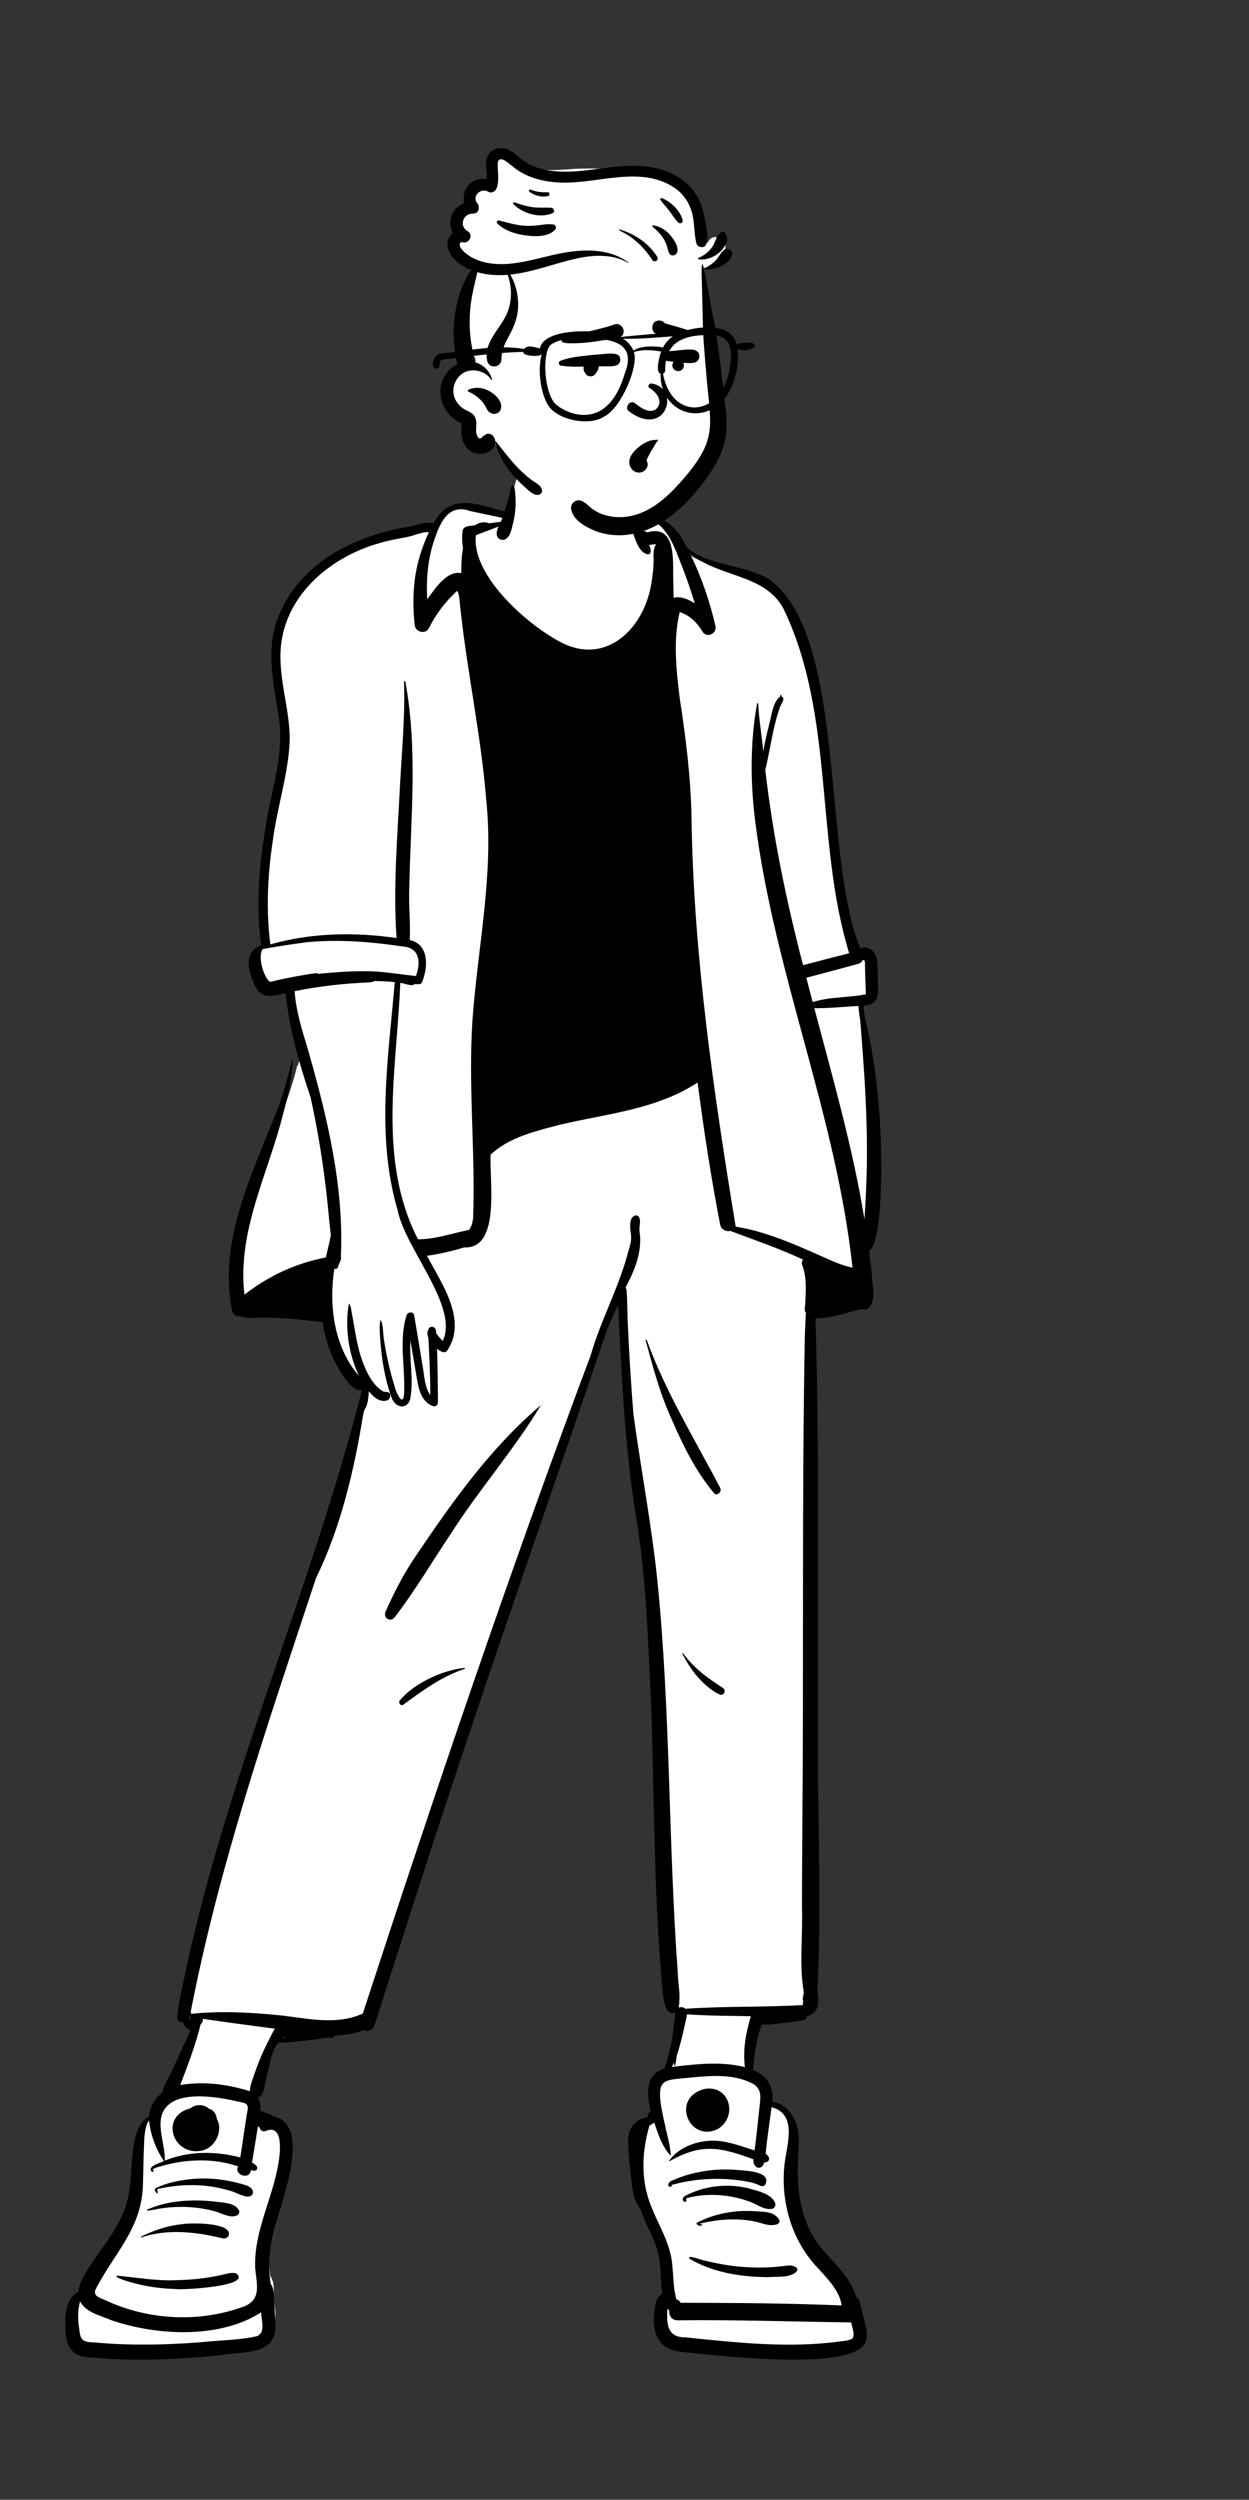 <svg width="1645" height="3291" viewBox="0 0 1645 3291" fill="none" xmlns="http://www.w3.org/2000/svg">
<rect x="0" y="0" width="1645" height="3291" fill="#333333" stroke="none"/>
<path fill-rule="evenodd" clip-rule="evenodd" d="M1136.92 1639.63C1163.26 1640.22 1151.96 1394 1134.38 1348.62C1131.91 1339.43 1129.88 1326.86 1130.29 1315.58C1152.04 1317.76 1149.7 1302.84 1148.58 1284.85C1148.95 1270.57 1149.94 1241.1 1128.12 1252.57C1062.71 1121.36 1133.43 782.182 961.221 750.236C940.47 745.186 919.022 739.96 901.551 725.543C883.064 691.3 873.648 686.926 843.014 684.711C837.342 653.867 826.739 620.916 795.142 608.913C766.213 597.554 732.544 596.648 702.379 602.71C677.412 610.87 675.128 657.372 669.582 680.3C635.955 671.365 594.513 652.572 576.409 695.173C567.641 692.547 559.516 694.252 550.606 697.175C475.927 709.232 403.472 743.084 375.773 813.718C358.664 856.105 370.806 902.246 377.223 946.144C383.207 993.946 367.427 1038.23 360.112 1084.21C349.22 1147.52 347.251 1198.31 354.358 1245.37C335.572 1249.65 334.186 1266.77 341.787 1284.69C344.019 1290.75 346.267 1297.15 351.202 1300.57C361.242 1306.91 374.218 1299.61 385.129 1298.49C387.399 1323.77 391.793 1348.58 399.065 1376.78C396.959 1385.22 394.544 1394.64 392.375 1403.12L391.643 1402.32C366.733 1506.87 292.647 1608.43 315.673 1719.55C317.027 1723.25 319.596 1722.48 321.569 1722.41C332.999 1726.77 343.498 1724.01 355.025 1724.45C382.366 1724.47 408.78 1727.98 433.284 1731.03C437.763 1760.35 452.326 1808.35 478.296 1819.53C478.733 1819.68 486.431 1818.07 487.075 1818.03C417.939 2098.93 293.544 2358.67 244.132 2645.23C243.839 2648.73 249.518 2646.88 251.381 2647.3C251.126 2655.26 256.253 2657.17 263.433 2660C254.181 2679.38 245.847 2698.73 236.636 2718.17C232.366 2727.78 225.405 2737.28 224.137 2747.57C213.941 2754.09 207.073 2766.86 207.255 2778.77C179.759 2790.42 187.232 2847.94 180.959 2876.42C174.616 2918.87 144.445 2948.5 123.757 2983.3C119.542 2990.29 115.052 2999.44 114.853 3008.21C102.028 3014.24 97.246 3027.4 98.095 3049.55C98.049 3075.46 105.345 3085.33 125.017 3085.96C178.45 3091.31 240.801 3089.13 294.544 3083.05C334.748 3077.92 370.374 3082.17 361.386 3033.77C359.536 3022.05 363.089 3006.27 356.167 2996.79C351.9 2968.55 354.383 2940.1 363.585 2912.21C369.179 2888.72 378.631 2840.21 374.715 2808.7C372.903 2794.12 343.207 2786.1 337.98 2785.39C339.643 2774.42 338.911 2755.24 333.019 2747.62C343.838 2746.1 346.558 2743.24 348.811 2731.2C354.196 2711.7 354.912 2690.52 368.247 2674.09C392.231 2674.4 416.134 2668.3 440.104 2667.56L441.297 2664.8C455.475 2664.62 469.573 2662.11 483.03 2657.19C486.014 2658.6 489.831 2659.82 491.508 2655.29L499.513 2630.21C592.698 2333.06 695.988 2035.2 796.701 1740.23C802.58 1725.89 809.65 1710.65 818.844 1697.87C821.958 1878.35 859.689 2058.64 862.929 2239.03C867.308 2363.13 866.181 2485.92 877.83 2610.46C880.829 2636.82 884.016 2635.94 887.942 2634.32C889.516 2634.57 893.218 2635.36 894.825 2635.7C892.199 2661.89 889.177 2704.41 877.968 2731.2C853.19 2735.03 857.628 2754.08 863.123 2769.87C857.212 2774.93 858.053 2786.72 859.807 2793.25C836.494 2793.27 831.411 2812.27 833.015 2824.26C835.233 2844.32 833.992 2875.52 847.345 2892.65C855.209 2914.48 868.009 2935.09 873.009 2958.62C876.151 2975.93 874.938 3001.15 877.968 3018.32C870.344 3021.85 873.574 3027.38 872.289 3038.08C865.689 3087.08 888.919 3078.75 929.993 3082.13C954.612 3087.57 1142.03 3098.41 1133.94 3065.81C1135.32 3052.54 1129.16 3046.71 1126.52 3033.64C1125.33 3030.17 1101.98 2990.03 1088.05 2974.83C1041.34 2930.85 1043.38 2871.81 1044.86 2803.8C1042.11 2785.36 1027.96 2767.71 1009.91 2769.7C1015.09 2750.01 1005.48 2732.89 985.4 2727.2C987.406 2704.91 989.518 2674.62 996.861 2655.34L989.945 2648.29L999.203 2649.39L1002.28 2641.64L1005.63 2650.14C1021.52 2650.14 1039.46 2646.6 1054.68 2644.94C1057.11 2645.08 1056.03 2641.77 1056.43 2640.49C1070.8 2637.51 1072.38 2629.85 1069.84 2611.61C1073.19 2315.45 1071.73 2022.06 1067.16 1725.34C1089.63 1726.34 1111.54 1718.13 1133.62 1712.66C1141.46 1717.59 1143.69 1700.02 1142.77 1696.23C1141.52 1676.6 1139.1 1657.45 1136.92 1639.63Z" fill="white"/>
<path fill-rule="evenodd" clip-rule="evenodd" d="M675.466 639C678.806 641.642 678.457 648.966 678.785 653.066L678.808 653.334C679.86 665.719 678.438 678.161 675.424 690.185L675.169 691.186C673.651 697.086 672.308 704.461 667.583 708.595C662.466 713.072 654.337 710.174 654.151 702.954C654.059 699.599 655.176 696.369 656.591 693.222C646.677 697.054 636.763 700.846 626.807 704.544C620.448 757.236 693.914 821.748 736.447 844.333C798.388 878.687 850.505 826.067 858.433 764.208C859.766 755.992 860.658 747.547 860.832 739.216C860.976 732.257 859.562 722.545 864.217 716.593C860.92 716.515 857.991 716.979 854.763 717.486L854.918 717.755C856.748 721.031 859.333 729.185 853.543 729.806C841.04 728.487 835.225 706.527 832.177 695.994C830.195 688.824 827.462 659.063 833.51 655.557C835.332 662.626 834.616 670.302 836.832 677.391C841.877 679.427 851.482 679.978 853.707 680.353C879.688 680.654 894.419 699.341 904.949 721.215C935.82 746.602 980.193 742.239 1013.53 763.147C1115.53 837.233 1082.22 1125.65 1133.03 1248.35C1143.2 1244.13 1153.57 1252.57 1154.93 1262.88C1156.33 1270.81 1155.91 1279.29 1156.02 1287.32L1156.07 1288.32C1156.9 1304.75 1159.74 1323.2 1137.6 1323.56C1137.64 1332.73 1139.36 1341.61 1141.57 1350.46C1153.83 1404.02 1159.18 1459.2 1160.38 1514.12L1160.44 1518.15C1160.84 1547.02 1161.19 1636.31 1144.63 1646.88L1145.41 1653.17C1147.32 1668.9 1149.13 1684.67 1150.14 1700.48C1151.73 1708.68 1146.32 1728.35 1135.28 1723.14C1115.04 1728.16 1095.09 1735.55 1074.06 1735.59C1079.15 1905.44 1076.62 2075.46 1077.37 2245.38C1075.75 2370.63 1082.51 2496.92 1076.6 2621.69L1076.81 2623.45C1078.48 2637.46 1078.98 2649.64 1062.82 2654.44C1062.59 2657.87 1059.95 2659.7 1056.83 2660.1C1047.97 2661.3 1039.11 2662.43 1030.25 2663.52C1021.98 2664.14 1013.15 2666.19 1004.91 2665.21C1005.71 2666.02 1003.55 2666.14 1003.31 2665.56C995.805 2684.43 993.627 2705 991.768 2725.14C1009.99 2732.1 1019.93 2747.75 1016.96 2767.37C1035.34 2768.12 1048.77 2788.58 1051.35 2805.84C1053 2817.74 1051.67 2829.56 1051.14 2841.49C1048.6 2882.24 1054.58 2926.14 1080.83 2958.64L1081.93 2959.94C1098.81 2979.84 1120.22 2998.07 1127.5 3024.07C1129.52 3025.02 1131.18 3026.85 1131.91 3029.7L1136.63 3048.25L1138.97 3057.53C1140.69 3064.29 1142.22 3071.21 1141.3 3078.21L1141.2 3078.89C1136.6 3123.23 955.165 3101.86 919.754 3098.67C905.518 3096.44 889.9 3097.66 877.083 3090.1C861.362 3079.71 859.395 3058.62 862.094 3041.35L862.318 3039.73C863.411 3032 865.011 3023.91 872.326 3019.59C869.863 3003.58 870.816 2987.21 867.887 2971.26C863.463 2948.71 850.081 2929.13 843.249 2907.48C833.284 2896.37 832.948 2879.07 830.864 2864.87C829.285 2851.09 827.994 2837.23 827.461 2823.37C826.015 2805.05 833.949 2789.95 853.174 2787.55C852.282 2784.08 854.723 2781.08 857.152 2778.86C851.421 2758.47 849.839 2730.47 874.704 2723.51C884.121 2700.11 886.86 2674.75 889.365 2649.8C889.068 2649.74 888.771 2649.68 888.473 2649.63C876.088 2654.8 873.512 2630.32 872.684 2620.74C860.96 2496.54 862.039 2371.62 857.636 2247.04L857.205 2238.04C853.345 2155.96 851.048 2073.15 836.88 1992.17C822.622 1901.91 818.894 1810.17 814.02 1718.96C808.28 1727.9 805.193 1738.16 800.547 1747.69C740.266 1925.13 678.416 2102.04 618.821 2279.73C575.627 2408.38 534.36 2537.71 492.97 2666.96C490.858 2673.58 484.204 2674.95 479.334 2672.83C466.938 2677.14 453.928 2679.58 440.836 2680C440.047 2681.82 438.427 2683.15 436.058 2682.89C429.056 2682.12 420.997 2684.32 413.995 2685.14C397.972 2686.72 382.418 2689.18 366.249 2689.42C356.232 2702.1 355.601 2719.31 350.984 2734.41C348.325 2742.11 348.742 2759.38 339.561 2761.54C342.852 2766.62 343.283 2772.72 342.75 2779.01C345.605 2779.66 348.501 2780.89 351.188 2782.14C353.804 2783.47 357.259 2783.36 359.063 2786.03C410.343 2795.34 372.868 2892.91 363.954 2925.18C355.206 2951.56 352.466 2979.11 356.458 3006.65C362.561 3015.1 360.516 3027.66 361.45 3037.67C361.943 3046.6 362.845 3055.67 362.764 3064.61C361.768 3101.77 315.991 3095.72 290.164 3100.54C274.037 3102.42 257.838 3103.73 241.639 3104.75C200.555 3107.31 159.24 3107.5 118.24 3103.52C91.768 3102.68 86.076 3085.38 86.118 3061.72L86.077 3060.74C85.481 3044.67 88.066 3025.28 103.291 3016.93C104.05 3008.44 108.346 2999.87 112.733 2992.45C133.134 2958.09 163.764 2927.97 169.788 2886.73C175.698 2859.73 169.002 2800.3 196.394 2786.23C197.029 2774.07 204.483 2761.68 213.711 2755.1C215.492 2744.98 222.202 2735.67 226.352 2726.36C234.819 2708.6 242.651 2690.55 251.072 2672.76C246.663 2670.9 241.977 2667.46 241.362 2662.58C237.128 2662.63 232.945 2659.88 233.457 2654.72C234.953 2639.73 238.226 2625 241.316 2610.27L241.702 2608.43C296.69 2342.1 410.242 2093.05 476.679 1830.13C467.74 1831.75 459.383 1821.51 454.441 1814.84C438.478 1793.3 429.05 1767.25 424.904 1740.81L417.4 1739.88C392.376 1736.8 367.23 1734.1 341.997 1734.83L335.916 1735.03C329.159 1735.24 322.392 1735.18 315.97 1732.75C311.49 1733.16 306.825 1730.75 305.719 1725.72C287.029 1632.39 332.967 1543.83 365.869 1459.5C373.62 1438.77 379.136 1417.73 384.397 1396.26C384.57 1395.57 385.657 1395.71 385.626 1396.43C384.601 1420.3 378.695 1444.37 372.697 1467.37C353 1545.39 311.966 1621.89 321.999 1704.48C353.184 1679.88 390.222 1662.78 429.128 1655.55C431.373 1645.78 433.854 1636.07 435.72 1626.24C433.885 1611.11 432.634 1595.92 431.035 1580.72C426.257 1535.27 418.958 1489.93 409.228 1445.27C394.135 1400.34 380.957 1354.8 376.245 1307.42L375.387 1307.59C364.922 1309.72 353.393 1314.34 343.684 1307.66C337.521 1303.38 334.855 1296.29 332.365 1289.47C325.254 1272.95 323.938 1251.24 344.062 1244.33C336.56 1191.8 341.435 1136.97 350.501 1084.94C357.763 1039.33 373.69 994.391 367.727 947.699C361.107 902.831 348.766 855.838 366.608 811.918C395.929 738.619 470.183 703.843 543.208 692.65L544.391 692.302C553.425 689.622 561.651 686.797 571.064 688.828C593.266 647.548 629.273 664.337 664.434 673.538C666.808 666.538 668.787 659.377 670.647 652.222C671.806 648.577 671.423 640.168 675.466 639ZM878.98 3039.61L878.888 3041.41C877.958 3060.74 879.006 3077.3 902.92 3077.17C919.376 3078.93 935.834 3080.65 952.317 3082.14L958.499 3082.69C1007.42 3087.06 1056.93 3089.2 1105.75 3082.63L1107.79 3082.36C1111.87 3081.77 1119.42 3081.89 1122.65 3078.87C1126.55 3073.61 1122.04 3063.6 1121.09 3057.51C1044.91 3056.62 968.625 3053.81 892.39 3054.78C884.372 3054.82 880.753 3047.95 881.491 3041.7C880.589 3041.09 879.738 3040.38 878.98 3039.61ZM105.475 3029.92C101.729 3043.12 102.652 3055.59 104.768 3068.81C105.826 3082.65 112.397 3083.54 124.288 3083.86C170.708 3088.15 217.464 3087.25 263.897 3083.66C288.783 3080.97 314.358 3081.07 338.782 3075.55C350.434 3070.38 343.707 3054.11 344.103 3044.13C289.253 3079.55 206.298 3075.05 146.485 3054.56L145.526 3054.15C131.378 3048.19 113.29 3044.44 105.475 3029.92ZM196.333 2791.61C189.771 2799.02 189.895 2820.7 189.598 2826.71C188.89 2841.23 189.002 2855.77 188.375 2870.28C188.837 2931.39 153.621 2961.86 127.467 3011C120.314 3022.92 130.721 3024.61 139.185 3028.48C193.996 3054.04 258.83 3057.94 316.092 3038.38C344.875 3029.99 338.59 3010.58 336.147 2986.84C333.741 2938.33 359.216 2894.62 366.752 2847.7L367.025 2846.05C369.279 2831.98 372.859 2797.47 351.177 2804.94C346.41 2807.88 341.93 2804.2 341.366 2799.69C340.799 2799.78 340.215 2799.83 339.654 2799.84C337.121 2815.53 334.496 2831.19 331.974 2846.88C334.097 2848.23 336.086 2849.75 337.849 2851.5C339.992 2853.63 338.495 2858.09 335.265 2857.82C333.606 2857.68 331.964 2857.43 330.334 2857.12C329.041 2870.75 307.432 2863.1 313.674 2852.17C282.602 2841.42 248.371 2842.27 216.818 2850.52L216.687 2850.58C214.244 2851.55 196.681 2855.08 202.331 2857.82C204.686 2858.11 199.324 2861.2 198.383 2856.42C198.08 2850.43 211.732 2847.48 215.915 2845C205.365 2829.87 198.157 2810.26 196.333 2791.61ZM992.342 2743.7C963.073 2727.82 927.102 2733.71 895.353 2736.52L894.02 2736.67C885.94 2737.54 874.68 2738.08 870.971 2746.42C865.602 2759.78 874.502 2789.67 877.298 2804.53L878.566 2809.72C880.766 2818.8 882.805 2827.82 883.562 2837.21C883.583 2837.52 883.286 2837.74 883.009 2837.74C871.888 2825.83 866.89 2809.82 861.695 2794.55C859.479 2795.81 857.316 2797.18 855.276 2798.69C847.306 2826.14 844.638 2855.36 850.948 2883.36L851.175 2884.34C858.971 2918.94 883.244 2947.24 885.551 2983.4C887.093 2998.01 886.749 3012.99 890.944 3027.19C893.331 3027.72 895.412 3029.48 896.347 3031.7L910.031 3031.71C976.169 3031.83 1042.33 3032.43 1108.42 3035.16C1106.29 3016.53 1089.89 3000.01 1078.33 2987.24C1042.88 2950.85 1027.54 2898.59 1033.38 2848.22C1036.46 2823.02 1050.49 2783.42 1016.16 2774.11C1013.65 2794.65 1010.26 2815.12 1008.39 2835.74C1014.87 2838.87 1014.47 2847.13 1006.55 2846.97C1003 2858.95 991.087 2854.11 992.374 2842.8C948.803 2826.68 923.805 2821.27 881.358 2845.57C880.17 2845.39 884.619 2840.62 885.182 2839.77C898.596 2825.28 919.198 2818.46 938.527 2818.22C957.686 2818.21 975.704 2825.45 993.778 2831.05C996.495 2811.59 998.325 2792.01 1000.48 2772.49L1000.94 2768.31C1002.07 2758.05 1001.66 2749.59 992.342 2743.7ZM292.133 2994.96C298.51 2993.53 304.374 2991.37 310.854 2992.84C333.656 3010 240.488 3014.84 232.555 3013.62C212.361 3013.03 192.158 3010.46 172.723 3004.74L171.228 3004.3C168.665 3003.58 150.157 2998.35 153.755 2995.98C180.042 2998.32 205.775 3003.15 232.555 3001.9C245.914 3001.62 259.325 3000.67 272.54 2998.65C279.112 2997.65 285.653 2996.42 292.133 2994.96ZM908.107 2973.69C903.932 2967.42 924.284 2975.75 926.931 2975.82C943.784 2979.99 960.935 2983.14 978.245 2984.46C989.851 2985.34 1001.58 2985.53 1013.21 2984.95C1021.82 2984.66 1030.33 2983.38 1038.89 2982.5L1039.2 2982.49C1044.28 2982.31 1054.47 2985.47 1048.19 2991.53C1038.43 2999.12 1023.98 2996.8 1012.28 2997.92C976.753 2997.8 939.13 2992.07 908.107 2973.69ZM240.143 2928.13C250.386 2926.27 306.764 2925.66 301.145 2943C299.781 2946.29 296.664 2947.38 293.384 2946.87C258.49 2938.36 220.851 2933.91 186.07 2945.64C185.506 2945.84 185.117 2944.91 185.67 2944.66C202.771 2936.07 221.069 2930.07 240.143 2928.13ZM971.95 2911.17C981.154 2910.47 990.414 2910.72 999.624 2911.41L1002.62 2911.65C1006.75 2911.97 1011 2912.35 1014.96 2913.56L1015.7 2913.79C1020.76 2915.43 1032.15 2924.13 1023.5 2928.32C1014.21 2931.34 1006.36 2927.75 997.397 2925.44C972.419 2919.51 946.163 2921.52 921.415 2927.59L924.901 2928.71C925.116 2928.55 925.393 2928.92 925.188 2929.09C922.687 2931.28 919.252 2930.5 917.478 2927.78C917.171 2927.32 917.365 2926.57 917.858 2926.31C934.631 2917.49 953.126 2912.61 971.95 2911.17ZM193.995 2908.96C222.204 2896.45 254.887 2895.07 285.14 2898.69L287.295 2898.96C296.733 2900.07 309.042 2900.58 314.443 2909.39C316.309 2912.44 314.381 2915.94 311.367 2917.04C302.488 2920.29 292.051 2913.78 283.521 2911.36C258.299 2904.44 231.361 2903.71 205.714 2908.49C205.893 2909.45 201.646 2909.03 200.721 2909.37C199.562 2909.3 191.868 2911.85 193.995 2908.96ZM905.36 2889.42C929.969 2877.43 958.422 2874.57 984.991 2880.76L986.096 2881.08C997.868 2884.39 1016.82 2888.3 1021.04 2900.79C1021.95 2903.6 1019.97 2907.4 1017.01 2907.97C1006.97 2909.9 997.858 2902.55 988.775 2899.02C962.049 2888.95 931.797 2886.55 904.16 2893.95C903.976 2895.04 903.791 2896.12 903.596 2897.21C904.068 2896.9 904.56 2897.6 904.181 2897.98C899.77 2901.08 895.182 2893.26 905.36 2889.42ZM257.407 2868.34C277.32 2867.01 297.399 2869.55 316.622 2874.81L320.237 2875.81C325.491 2877.29 332.297 2879.61 333.061 2885.3C333.358 2887.56 332.795 2889.12 330.959 2890.52C324.267 2895.54 309.712 2885.03 301.392 2883.79C271.185 2874.7 238.76 2874.83 208.161 2881.79L207.119 2882.03L207.857 2887.29C208.583 2889.81 201.856 2883.87 204.412 2881.17C220.565 2872.93 239.413 2869.82 257.407 2868.34ZM924.132 2858.93C940.113 2856.03 956.599 2855.48 972.757 2856.94L974.666 2857.12C984.315 2857.97 1015.58 2859.22 1008.18 2875.57C1006.94 2878.3 1003.34 2878.65 1001.02 2877.47C993.203 2873.5 984.663 2872.07 976.04 2870.76C945.596 2866.51 914.493 2868.25 884.772 2876.47C885.418 2877.49 884.085 2878.69 882.824 2878.93C879.687 2879.51 879.687 2875.76 881.03 2873.77C882.63 2871.41 885.818 2870.55 888.279 2869.51C899.724 2864.51 911.861 2861.13 924.132 2858.93ZM318.851 2767.96L317.031 2767.53C286.535 2760.34 218.919 2747.44 211.917 2789.55C209.432 2808.09 217.63 2826.18 217.024 2844.55C248.648 2831.66 283.618 2831.79 316.473 2840.31C319.384 2821.25 322.163 2802.17 325.136 2783.12L325.616 2780.84C326.939 2774.42 327.389 2769.39 318.851 2767.96ZM250.928 2775.63C257.574 2769.92 268.656 2770 275.175 2776.23C281.136 2777.49 285.342 2783.83 285.438 2789.27C294.502 2805.24 283.571 2827.3 266.266 2831.29C227.19 2839.54 209.721 2785.74 250.928 2775.63ZM927.946 2750.15C960.641 2744.3 972.518 2785.87 945.684 2802.73C907.776 2821.79 882.518 2761.87 927.946 2750.15ZM267.106 2657.81C267.587 2660.99 266.029 2663.25 264.164 2665.39C257.461 2692.93 247.372 2718.56 237.425 2744.97C269.785 2739.59 300.36 2744.28 328.992 2753.09C329.334 2745.03 332.998 2736.68 335.542 2729.08C340.498 2714.66 346.487 2700.61 353.395 2687.04L354.263 2685.34C356.745 2680.51 359.133 2675.47 362.066 2670.84C330.394 2666.51 298.723 2662.6 267.106 2657.81ZM904.96 2651.94L904.117 2655.77C900.482 2672.4 897.031 2689.18 891.621 2705.33L891.547 2705.66C890.719 2709.74 888.856 2728.61 887.684 2715.29C886.782 2717.3 885.818 2719.28 884.793 2721.23L890.387 2720.56C920.318 2717 951.664 2713.92 981.085 2721.47C978.109 2698.35 982.489 2676.27 988.887 2654.41C960.848 2653.76 933.059 2653.97 904.96 2651.94ZM373.989 2680.67C372.964 2681.64 371.959 2682.62 371.006 2683.65C372.298 2683.32 373.591 2683 374.789 2682.72C374.74 2681.96 374.206 2681.39 373.989 2680.67ZM1005.83 2659.47L1005.22 2660.91C1005.12 2661.15 1005.02 2661.38 1004.92 2661.62C1005.39 2661.34 1005.92 2661.07 1006.48 2660.83C1006.22 2660.41 1006.01 2659.97 1005.83 2659.47ZM493.657 1291.56C490.787 1292.95 487.793 1293.3 483.835 1293.47C451.681 1294.81 419.63 1298.54 388.056 1304.91C389.799 1330.51 397.57 1355.32 404.965 1379.73L406.499 1385.08C431.487 1472.54 453.298 1563.93 448.905 1655.42C449.151 1655.51 449.387 1655.63 449.612 1655.75C449.213 1656.87 448.927 1658.02 448.526 1659.13L448.269 1659.79L446.769 1663.52C445.939 1665.6 445.134 1667.68 444.435 1669.81C443.208 1670.26 441.699 1670.58 440.262 1670.79C432.967 1719.22 439.903 1773.53 472.773 1811.4C459.132 1782.8 453.894 1747.23 459.517 1715.99C462.569 1719.31 462.787 1726.95 463.956 1731.91C467.165 1748.86 469.417 1766.05 474.238 1782.65L474.761 1784.31C480.166 1801.31 489.21 1823.23 504.885 1832.01C507.842 1832.9 512.415 1831.79 513.814 1835.43C514.622 1838.67 513.116 1842.68 509.794 1843.69L509.559 1843.76C500.014 1846.47 491.914 1839.26 485.794 1831.66L485.488 1835.63C484.9 1843.14 484.08 1850.36 479.724 1856.54C479.211 1858.69 478.709 1860.85 478.188 1863.01C466.398 1935.92 448.663 2011.3 416.373 2077.12L412.618 2088.47C351.233 2273.81 287.658 2459.04 250.661 2651.35C289.535 2647.24 328.735 2649.23 367.53 2653.09C404.114 2656.9 442.81 2667.04 477.858 2650.85C572.813 2360.09 670.764 2070.19 778.115 1783.86C791.054 1738.42 815.355 1694.59 827.377 1648L828.13 1645.54C830.956 1636.2 832.282 1630.14 830.208 1619.7L830.12 1618.43C829.692 1611.9 829.542 1602 836.975 1600.19C838.236 1599.87 839.887 1600.11 840.759 1601.2C845.355 1607.11 841.052 1614.64 842.377 1621.5C846.236 1647.75 835.901 1672.5 823.821 1695.14C824.61 1696.09 825.154 1697.27 825.246 1698.55C826.302 1712.5 826.169 1726.6 826.775 1740.58C828.494 1780.78 830.995 1820.94 834.166 1861.05C844.094 1934.51 858.169 2007.21 865.816 2080.99C883.227 2252.84 880.096 2426.01 892.74 2598.21C892.841 2613.33 897.577 2629.05 892.779 2643.73C895.804 2641.74 900.101 2642.18 902.755 2644.59C954.297 2641.02 1005.92 2642.77 1057.45 2639.7C1057.5 2637.38 1057.67 2635.2 1057.76 2633.53C1056.32 2630.09 1058.72 2626.28 1058.65 2622.63C1052.36 2586.89 1057.53 2548.49 1056.24 2511.95C1056.3 2477.37 1056.47 2442.8 1056.71 2408.22C1058.66 2192.14 1056.04 1976.01 1059.98 1759.95C1060.29 1749.33 1060.77 1738.73 1061.45 1728.14C1058.62 1724.97 1060.51 1720.48 1060.51 1716.68L1060.68 1713.3C1061.54 1696.22 1062.52 1680.53 1055.88 1663.7C1056.03 1661.7 1056.49 1659.82 1057.54 1658.28C1026.46 1643.67 994.008 1632.61 961.923 1620.58C956.509 1621.92 949.732 1618.54 948.594 1612.7C936.507 1550.52 926.982 1487.95 918.749 1425.16C864.874 1460.62 799.185 1466.23 738.007 1480.6L726.428 1483.61C697.874 1491.06 667.923 1499.75 646.205 1520.08C644.01 1552.17 660.321 1644.66 611.306 1642.24C595.248 1647.16 578.742 1651.1 562.309 1653.22C581.442 1689.63 616.344 1738.14 588.75 1778.45C584.747 1782.7 579.367 1778.39 575.709 1775.75C576.162 1799.32 576.79 1822.77 576.816 1846.32C576.816 1849.46 573.586 1852.3 570.47 1851.23C552.795 1845.12 550.61 1823.91 547.873 1807.9C545.423 1793.61 542.962 1779.31 540.542 1765.01C539 1790.68 545.161 1817.1 540.143 1842.47C535.326 1856.98 520.359 1852.66 515.873 1840.49L515.74 1840.12C506.868 1815.46 502.546 1789.12 500.752 1763L500.657 1761.47C500.14 1753.54 499.299 1745.15 501.255 1737.47C505.223 1744.95 504.236 1757.16 506.083 1766.21C509.18 1785.54 513.367 1804.75 519.249 1823.42L519.402 1824.08C522.06 1835.03 532.472 1856.37 532.352 1829.56C532.75 1815.94 531.582 1802.36 530.843 1788.77L530.741 1786.82C529.777 1768.26 529.88 1749.52 535.437 1731.63C536.851 1727.05 544.541 1726.18 545.474 1731.63C549.207 1753.4 552.774 1775.19 556.341 1796.98C558.943 1810.29 558.835 1825.31 566.738 1836.79C566.83 1811.72 565.444 1786.73 564.246 1761.7L564.007 1760.92C563.034 1757.73 561.981 1753.47 564.215 1750.71C565.087 1744.99 573.412 1745.65 574.119 1751.63C574.273 1752.88 574.386 1754.15 574.509 1755.4C577.267 1758.87 579.83 1762.41 583.09 1765.4C604.86 1720.83 533.634 1643.87 523.801 1593.55C494.84 1495.55 511.491 1392.8 519.914 1293C511.204 1291.97 502.421 1291.69 493.657 1291.56ZM249.78 2654.75C249.449 2655.99 249.196 2657.34 248.6 2658.46C249.072 2658.54 249.554 2658.64 250.036 2658.74C250.62 2657.56 251.235 2656.41 251.902 2655.27C251.194 2655.11 250.487 2654.94 249.78 2654.75ZM611.326 2195.78C612.239 2195.63 612.608 2196.89 611.716 2197.18C581.707 2207.19 556.414 2225.8 531.121 2244.27C527.532 2246.89 524.18 2241.42 526.691 2238.46C537.27 2226.04 550.225 2217.47 564.647 2210.26L565.497 2209.84C579.925 2202.55 595.402 2197.91 611.326 2195.78ZM898.696 2177.18C898.347 2176.5 899.27 2175.98 899.69 2176.59C906.375 2186.03 915.223 2194.82 924.009 2202.23C932.908 2209.75 942.618 2215.69 952.142 2222.29C957.279 2225.84 952.87 2233.41 947.293 2230.69C936.445 2225.41 926.706 2216.67 918.739 2207.58C910.527 2198.2 904.447 2188.17 898.696 2177.18ZM712.375 1849.86C679.255 1905.65 630.353 1961.84 593.856 2019.05C569.209 2055.73 546.914 2093.98 519.904 2129C514.501 2136.38 504.084 2130.22 507.785 2121.82C518.058 2098.58 529.511 2076.24 543.299 2054.94L547.747 2048.32C595.765 1976.99 646.659 1905.51 712.375 1849.86ZM850.354 1764.72C850.068 1763.79 851.426 1763.38 851.793 1764.2L851.831 1764.3C876.694 1832.66 915.025 1894.79 948.564 1958.89C951.158 1964.14 944.247 1970.46 940.116 1965.5C916.442 1937.03 899.844 1903.56 885.122 1869.67C869.598 1836.09 860.075 1800.31 850.354 1764.72ZM908.128 727.541C923.353 758.184 934.528 790.613 942.269 823.987C944.654 834.291 930.871 840.614 925.303 831.587L925.137 831.309C918.289 819.854 908.085 809.765 895.168 805.82C886.368 842.816 890.656 881.913 895.229 919.269C903.336 971.315 909.789 1023.58 910.754 1076.32L910.8 1079.15C913.626 1259.26 940.023 1438.56 968.936 1614.9C1015.16 1622.35 1057.47 1643.35 1100.08 1661.81C1107.48 1664.71 1115.04 1667.24 1122.8 1668.98C1101.39 1469.05 1019.98 1281.56 994.824 1082.36C988.174 1030.55 987.864 977.944 997.048 926.437C997.203 925.45 998.596 925.782 998.658 926.655C999.667 947.812 1003.28 968.694 1005.41 989.737C1006.87 977.718 1010.23 965.545 1012.95 954.025C1016.27 942.756 1017.5 924.663 1027.23 917.316L1027.85 915.187C1028.1 914.273 1029.46 914.657 1029.24 915.571C1029.14 916.008 1029.04 916.434 1028.94 916.87C1035.2 918.537 1029.36 925.972 1027.81 929.532C1017.77 956.532 1014.79 985.757 1007.94 1013.59C1017.85 1100.46 1035.7 1186.23 1057.68 1270.67C1077.88 1265.33 1098.15 1260.18 1118.4 1254.95C1073.23 1107.28 1099.64 942.475 1031.97 801.468C1006.61 754.147 944.173 760.576 908.128 727.541ZM564.954 700.545C555.48 700.036 545.587 705.198 536.493 706.974C524.436 709.322 512.44 711.181 500.651 714.787C440.298 731.399 382.072 776.767 371.139 842.133C363.624 887.017 382.232 930.747 381.578 975.506C379.615 1019.85 365.053 1062.47 359.379 1106.36C352.553 1151.25 350.204 1198.24 356.058 1243.34C410.197 1227.92 466.737 1226.95 522.253 1234.92C517.623 1166.55 523.698 1097.85 527.06 1029.53C529.48 985.654 533.622 941.581 532.156 897.622C532.125 896.646 533.704 896.407 533.856 897.383C550.506 987.166 540.739 1078.31 539.058 1168.85C537.989 1191.73 540.811 1214.83 539.671 1237.58C564.911 1243.03 563.998 1272.59 556.28 1292.07C554.912 1296.76 550.268 1295.94 546.509 1295.37C542.437 1299.67 532.721 1294.06 527.183 1294.06C522.848 1406.45 496.515 1526.5 550.477 1631.55C573.038 1631.67 594.755 1623.86 616.681 1619.42L617.877 1619.18L617.908 1619.17C621.131 1614.96 622.707 1608.19 623.138 1603.23C626.203 1516.68 616.612 1429.92 622.224 1343.36C629.095 1247.28 650.439 1151.78 640.566 1055.05C633.741 968.597 615.003 883.709 605.971 797.513L605.513 793.054C604.95 787.739 604.738 781.868 602.119 777.815C586.883 791.757 574.097 808.335 564.944 826.988C559.876 835.998 546.299 831.988 546.09 821.816C544.138 803.653 543.849 785.422 545.827 767.255L546.007 765.652C548.458 742.911 555.301 721.206 564.954 700.545ZM1131.4 1324.31C1111.77 1325.35 1092.13 1327.54 1072.47 1327.28L1074.45 1334.74C1098.24 1424.22 1123.58 1513.54 1138.52 1605.1L1139.07 1596.51C1139.61 1587.93 1140.12 1579.34 1140.46 1570.73C1144.7 1488.44 1138.23 1406.27 1131.4 1324.31ZM1073.98 1324.39L1071.66 1324.28L1071.8 1324.79C1072.28 1324.69 1072.77 1324.6 1073.25 1324.52L1073.98 1324.39ZM1137.94 1263.96C1137.57 1263.85 1136.94 1263.85 1136.25 1263.88C1135.24 1266.2 1133.21 1268.13 1130.85 1268.76L1111.18 1274.1C1094.79 1278.55 1078.38 1282.97 1061.96 1287.28C1064.72 1297.96 1067.52 1308.64 1070.34 1319.3C1092.75 1312.04 1117.55 1313.69 1140.39 1309.01C1140.11 1296.68 1139.44 1284.3 1139.23 1271.95C1139.18 1269.93 1139.59 1266.69 1138.56 1264.88C1137.92 1263.73 1138.56 1264.16 1137.94 1263.96ZM385.422 1305.45L384.806 1305.58C385.011 1306.14 385.195 1306.7 385.37 1307.28C385.381 1306.66 385.39 1306.06 385.422 1305.45ZM531.265 1246.14C489.058 1239.95 446.136 1236.29 403.568 1240.5C384.314 1243.13 364.768 1245.93 345.897 1249.51C339.336 1259.66 346.596 1284.35 354.766 1292.16C357.216 1293.1 361.43 1291.28 363.778 1290.75C381.394 1286.74 399.183 1283.52 417.06 1281C417.594 1281.67 418.373 1282.11 419.336 1282.01L423.444 1281.63C448.101 1279.37 472.977 1277.71 497.688 1279.13L497.871 1279.27C514.543 1280.5 531.157 1283.14 547.76 1285.06C554.315 1267.79 553.185 1247.99 531.265 1246.14ZM838.359 683.115C839.99 688.678 841.95 694.085 844.387 699.34C846.932 698.63 850.442 699.199 852.313 700.815L853.108 700.67C855.297 700.251 857.924 699.611 858.608 699.537C888.765 695.332 886.467 735.98 886.577 756.407C886.761 766.649 886.966 776.901 887.274 787.143C895.903 784.182 907.444 789.505 914.987 794.217C909.081 774.408 902.14 754.922 894.399 735.778L892.638 731.301C886.616 716.1 879.874 700.791 867.128 690.209C857.277 687.613 847.734 687.142 838.359 683.115ZM619.714 672.917C591.684 662.844 580.582 685.734 572.807 708.564C563.641 733.846 561.14 761.684 562.667 788.888L563.611 787.63C573.924 773.779 588.793 750.915 607.594 754.59C607.411 744.08 607.788 732.534 609.788 721.62C608.619 714.578 608.322 707.462 609.133 700.347C609.562 691.426 619.206 692.779 625.557 691.518C631.052 687.831 637.706 686.345 644.391 688.942C649.435 688.267 654.479 687.623 659.523 686.979C660.297 685.265 660.923 683.543 661.574 681.785C647.613 678.878 633.656 675.881 619.714 672.917Z" fill="black"/>
<path fill-rule="evenodd" clip-rule="evenodd" d="M955.405 323.845C955.069 311.887 937.676 306.922 932.651 318.765C932.339 319.082 932 319.387 931.682 319.66C933.255 318.311 929.966 320.543 929.431 320.819C928.973 321.055 928.505 321.268 928.038 321.488C924.806 291.194 913.834 258.536 885.482 243.33C845.938 224.154 800.245 220.411 756.862 222.316C734.885 223.62 709.507 227.134 689.982 216.016C683.898 212.552 679.021 207.099 672.146 204.958C650.443 199.087 640.599 221.373 643.555 239.7C634.298 239.773 625.115 244.898 621.12 253.336C618.774 258.33 618.815 263.719 616.792 268.731C610.585 281.441 601.704 290.577 606.725 305.987C597.894 316.036 602.929 331.249 610.055 340.87C613.574 345.874 617.765 350.678 620.343 356.279C622.845 361.642 619.068 368.002 616.966 373.086C601.426 409.935 602.314 450.516 610.676 488.952C593.896 496.233 588.86 518.993 599.802 533.324C603.567 538.39 608.16 540.27 613.369 543.387C619.961 547.015 614.577 561.547 616.688 568.565C619.556 585.698 635.156 596.249 650.581 585.123C660.369 583.642 668.264 612.121 675.372 619.269C679.751 625.029 684.613 630.201 689.899 634.974C705.649 675.499 786.355 696.049 826.257 693.703C868.042 689.328 896.231 653.842 919.703 622.348C931.756 605.567 939.595 586.785 942.446 566.3C945.31 545.712 944.057 525.087 942.121 504.474C938.054 460.678 931.638 397.582 927.495 353.313C942.467 352.08 955.859 339.333 955.405 323.845Z" fill="white"/>
<path fill-rule="evenodd" clip-rule="evenodd" d="M629.018 297.514C629.004 297.576 629.025 297.623 629.039 297.689C629.042 297.67 629.045 297.66 629.05 297.637C629.038 297.587 629.029 297.554 629.018 297.514Z" fill="#4F66AF"/>
<path fill-rule="evenodd" clip-rule="evenodd" d="M629.014 298.151C628.959 298.093 628.881 298.05 628.803 297.992C628.801 297.994 628.8 297.996 628.799 297.998C628.872 298.046 628.942 298.101 629.014 298.151Z" fill="#4F66AF"/>
<path fill-rule="evenodd" clip-rule="evenodd" d="M953.024 329.505C957.942 325.419 965.689 329.181 964.023 335.908C962.21 343.234 954.358 348.24 947.876 351.25C941.204 354.347 934.705 354.944 927.426 354.606L927.336 354.586C929.357 362.689 930.503 371.112 932.049 379.264C934.011 389.606 935.941 399.953 937.842 410.305C939.681 420.311 942.006 430.33 943.419 440.386C944.844 450.537 946.212 460.695 947.612 470.849C949.948 487.808 951.834 504.844 953.823 521.852L954.77 529.903C956.762 546.942 958.365 564.003 954.591 580.96C951.054 596.852 943.086 611.676 933.844 624.942C924.793 637.932 914.682 650.422 903.583 661.721C882.174 683.512 855.774 700.965 824.818 704.202C811.489 705.596 797.253 704.045 784.722 699.2L783.89 698.875C771.205 693.866 755.671 685.291 752.37 671.22C750.343 662.588 759.238 655.849 767.037 659.945C770.65 661.843 773.367 664.012 776.333 666.731L776.86 667.217C779.284 669.468 780.217 670.16 783.014 671.921C788.751 675.53 793.051 677.238 799.567 678.878C811.581 681.9 824.547 681.422 836.743 677.848C862.637 670.26 882.725 650.46 899.934 630.607C909.278 619.826 918.147 608.517 924.987 595.952C932.164 582.769 935.477 568.928 935.278 553.928C935.053 537.003 932.714 520.012 931.179 503.167C929.615 485.994 928.169 468.827 926.895 451.63C925.701 435.503 925.586 419.303 925.169 403.126L925.087 400.093C924.842 391.505 924.672 382.914 924.477 374.324C924.284 365.759 923.606 357.085 924.488 348.556C924.551 347.935 925.388 347.778 925.592 348.406C926.112 350.004 926.567 351.627 926.997 353.259C927.063 353.209 927.137 353.164 927.227 353.133C932.931 351.173 938.184 347.26 942.464 343.04C946.548 339.013 948.681 333.114 953.024 329.505ZM640.947 209.507C644.53 194.791 660.654 191.504 672.577 198.591C678.312 201.999 682.904 206.914 688.261 210.82C693.587 214.704 699.473 217.823 705.684 220.026C718.023 224.402 731.039 225.993 744.08 226.05C775.82 226.189 806.911 217.269 838.698 218.264C863.294 219.034 889.4 226.303 907.241 244.083C916.852 253.661 923.045 265.975 926.367 279.048C927.92 285.158 929.077 291.416 929.99 297.66L930.213 299.22C930.724 302.869 931.544 306.732 931.62 310.42C931.689 313.732 930.851 317.198 930.397 320.476C929.44 327.386 918.737 326.599 917.199 320.476C913.697 306.535 915.163 292.147 910.883 278.254C907.088 265.934 899.733 255.162 889.076 247.795C844.117 216.715 786.462 242.742 736.926 240.324C724.819 239.733 712.534 237.862 701.114 233.693C695.225 231.543 689.427 228.921 684.088 225.623C679.196 222.603 674.958 218.809 670.43 215.318L668.432 213.8C665.328 211.464 660.043 207.813 656.911 210.902C655.548 212.247 655.466 215.288 655.491 217.61L655.506 218.659C655.648 228.517 657.657 238.357 653.968 247.881C652.285 252.225 647.608 254.964 643.16 252.504L642.93 252.372C633.521 246.775 621.159 258.022 628.387 267.331L628.612 267.612C632.679 272.554 630.51 281.257 623.232 281.236L622.97 281.231C610.002 280.826 604.248 297.033 615.426 304.114L615.77 304.326C624.845 309.757 616.885 322.814 607.584 318.331C608.372 318.711 607.002 318.706 606.218 319.758C605.465 320.768 605.409 321.642 605.588 322.918C606.131 326.784 609.531 330.042 612.285 332.488C618.541 338.045 626.296 341.882 634.287 344.218C666.297 353.576 699.137 342.129 730.325 335.216C762.84 328.009 799.564 325.106 827.92 345.557C828.257 345.799 827.962 346.34 827.589 346.124C807.239 334.306 782.315 335.355 760.07 340.2C730.9 346.554 701.985 358.381 672.11 361.497C680.497 376.303 684.007 393.79 681.767 410.725C680.225 422.383 675.585 432.495 670.105 442.742L669.06 444.695C664.174 453.893 660.389 462.582 660.329 473.238C660.27 483.825 644.531 486.057 641.863 475.738C635.806 452.303 657.872 433.844 666.875 414.519C674.57 397.999 674.807 378.738 668.58 361.823C661.554 362.388 654.473 362.447 647.321 361.809C641.178 361.26 634.858 360.153 628.698 358.401L626.234 368.761C622.969 382.56 619.944 396.35 619.027 410.683C618.352 421.215 618.388 431.799 619.415 442.305C620.303 451.379 622.177 460.13 624.084 468.989C625.72 471.147 626.556 474.45 626.096 477.081C636.716 480.139 645.069 488.519 648.121 499.618C648.307 500.294 647.361 500.674 647.007 500.088C639.766 488.074 621.12 483.653 609.325 491.59C598.061 499.168 593.618 514.468 599.994 526.58C603.348 532.949 608.32 537.424 614.732 540.506L616.021 541.111C619.381 542.701 622.465 544.434 624.626 547.627C627.429 551.769 627.523 556.148 627.259 560.881L627.144 562.799C626.967 565.971 626.927 569.237 627.872 572.289L628.087 572.967C628.336 573.729 628.598 574.4 629.053 575.127C629.189 575.343 630.465 576.595 630.881 577.048L631.405 577.206L631.991 577.23C632.641 577.24 633.495 576.958 633.215 577.154L633.291 577.11C633.538 576.956 633.765 576.794 633.956 576.65L634.319 576.366C635.168 575.139 636.232 574.125 637.537 573.352L638.784 572.797C642.023 569.377 647.573 571.174 649.895 574.581C651.566 577.031 652.465 579.522 652.539 581.979C652.8 581.56 653.38 581.331 653.749 581.8L655.951 584.606C664.374 595.368 672.652 606.198 682.224 616.009C687.497 621.415 693.169 626.495 699.098 631.174C704.16 635.169 713.762 639.013 713.909 646.29C713.955 648.652 712.278 650.325 710.226 651.127C703.547 653.736 695.295 644.862 690.471 640.544L690.077 640.195C684.173 635.024 678.785 629.348 673.813 623.278C664.156 611.487 656.081 597.916 652.522 582.987C652.355 585.592 651.237 588.145 649.061 590.554C646.164 593.76 642.199 596.008 637.964 596.934C628.369 599.031 619.001 595.578 613.292 587.583C608.467 580.824 607.046 571.899 607.668 563.733L607.745 562.753C607.833 561.444 607.944 559.041 608.283 558.018L605.262 556.359C601.558 554.388 598.125 551.804 595.044 548.964C582.661 537.548 576.448 518.995 582.109 502.76C585.65 492.604 593.091 483.767 602.619 479.174C601.026 475.494 600.494 471.123 599.893 467.256L599.792 466.616C598.773 460.272 597.92 453.848 597.595 447.428C596.987 435.438 597.726 423.336 599.61 411.485C602.67 392.236 609.005 371.822 620.617 355.674C611.758 352.156 603.604 347.063 597.31 339.991C590.733 332.601 586.54 322.021 591.626 312.636C592.922 310.244 594.611 308.233 596.552 306.636C593.186 300.28 592.097 292.768 594.174 285.588C596.656 277.004 603.395 270.309 611.536 267.183C609.559 259.05 611.175 250.302 617.216 243.524C623.208 236.8 632.513 234.351 641.125 235.888C641.592 227.238 638.869 218.038 640.947 209.507ZM616.792 513.207C624.688 509.343 634.046 509.957 641.933 513.619L642.467 513.873C651.078 518.048 662.483 527.804 659.746 538.18C658.144 544.248 651.402 546.32 646.174 543.701C641.807 541.512 640.811 537.599 638.62 533.668C637.071 530.888 635.156 528.715 632.907 526.48C628.166 521.771 622.841 518.273 616.792 515.474C615.92 515.07 615.95 513.62 616.792 513.207ZM815.746 303.478C815.006 303.14 815.543 301.981 816.288 302.193C836.129 307.859 854.628 320.577 865.682 338.23C866.356 339.307 866.459 341.08 865.682 342.146L865.325 342.629C864.818 343.291 864.317 343.78 863.364 343.928C861.572 344.206 860.015 343.739 858.983 342.146C848.093 325.32 834.141 311.892 815.746 303.478ZM948.572 306.809C950.253 303.962 954.71 304.535 955.597 307.727L955.725 308.005C956.204 309.093 955.986 309.316 955.093 308.7C957.305 310.522 958.306 313.236 957.63 316.154C953.978 331.914 936.127 343.168 920.565 341.619C919.207 341.484 919.022 339.815 920.253 339.317C926.24 336.893 931.554 332.956 935.827 328.125C939.98 323.429 941.727 318.056 943.961 312.385C944.799 310.256 946.103 308.723 947.94 307.886C948.183 307.55 948.395 307.192 948.572 306.809ZM860.075 296.682L860.182 296.688C868.178 297.721 875.095 301.667 880.71 307.449C886.118 313.017 892.943 322.205 892.358 330.376C891.971 335.793 884.269 338.89 881.395 333.346C879.68 330.038 879.291 326.412 878.09 322.914C876.988 319.708 875.466 316.664 873.644 313.809C869.893 307.927 864.735 302.944 859.453 298.448C858.835 297.922 859.266 296.684 860.075 296.682ZM654.99 294.281C653.217 292.593 655.061 289.715 657.316 290.285C669.209 293.296 680.987 296.958 693.352 297.322C699.528 297.503 705.669 297.016 711.787 296.217L714.884 295.806C719.655 295.183 724.508 294.694 729.224 295.674C732.368 296.327 732.982 300.377 731.023 302.49C721.772 312.469 703.928 311.515 691.659 309.833C678.336 308.005 664.893 303.715 654.99 294.281ZM869.755 263.177C868.941 262.048 870.311 260.266 871.607 260.767C883.426 265.335 895.813 277.228 899.069 289.671C899.929 292.958 895.784 295.44 893.35 293C888.814 288.453 885.612 283.082 881.778 277.971C877.957 272.876 873.486 268.351 869.755 263.177ZM676.102 268.734C675.154 267.787 676.108 265.901 677.47 266.383C685.165 269.108 692.918 271.466 701.002 272.703C709.282 273.969 717.64 273.007 725.963 273.52C729.33 273.727 731.623 278.965 727.88 280.595C711.248 287.836 688.658 281.27 676.102 268.734ZM697.349 252.492C696.027 251.514 696.779 248.83 698.578 249.579C705.906 252.63 713.317 253.38 721.181 253.066C724.086 252.949 724.697 257.514 721.866 258.13C713.173 260.021 704.453 257.744 697.349 252.492Z" fill="black"/>
<path fill-rule="evenodd" clip-rule="evenodd" d="M865.735 578.811C866.429 578.623 867.04 579.555 866.465 580.065C864.111 582.154 862.616 586.046 860.898 588.699C859.264 591.223 857.689 593.721 856.252 596.363C854.641 599.324 853.085 602.274 851.831 605.407L851.583 606.039C851.959 606.932 852.252 607.814 852.469 608.392L852.531 608.557C854.673 614.027 850.177 620.106 845.106 621.635C836.432 624.25 828.99 617.127 828.783 608.656C828.62 601.992 833.137 596.054 837.727 591.649C841.742 587.796 846.238 584.516 851.267 582.113C853.486 581.054 855.791 580.168 858.2 579.654C860.664 579.129 863.322 579.463 865.735 578.811ZM849.387 602.961C850.023 603.261 850.566 603.994 851.023 604.85C850.795 604.124 850.324 603.402 849.387 602.961ZM854.814 510.367C862.366 514.957 873.872 525.66 865.748 537.04C856.186 547.073 842.418 535.569 835.634 530.366C829.343 526.334 822.275 536.705 828.112 541.413C877.136 577.708 897.031 511.568 858.634 504.971C854.406 504.244 852.836 508.947 854.814 510.367ZM792.741 466.292L794.075 466.181C799.862 465.67 805.722 464.893 811.429 466.202C819.096 467.962 818.534 479.116 811.429 481.167C805.167 482.974 798.228 482.192 791.764 482.254C790.747 482.264 789.732 482.29 788.716 482.307C788.516 484.724 787.723 486.808 786.509 488.89C785.639 490.384 784.529 491.803 783.437 493.13C780.841 496.284 774.718 496.213 772.098 493.13C770.16 490.848 768.617 488.223 768.592 485.134C768.586 484.343 768.682 483.503 768.871 482.677L765.343 482.739C756.708 482.871 748.007 482.812 739.528 481.44C736.512 482.064 734.044 476.622 738.207 474.993C749.524 470.567 762.167 469.264 774.176 467.935C780.347 467.251 786.552 466.78 792.741 466.292ZM889.153 461.719L889.46 461.688C896.949 460.921 905.204 459.593 912.708 460.357C923.912 461.496 923.893 476.642 912.708 477.775C908.602 478.191 904.276 477.989 899.962 477.591C902.167 482.269 899.551 487.856 894.238 488.57C889.301 489.233 884.184 484.435 885.804 479.289L885.879 479.062C886.195 478.169 886.479 477.171 886.816 476.186L885.03 476.035C879.689 475.563 872.276 474.599 870.31 470.382C869.717 469.111 869.854 467.931 870.767 466.845C874.511 462.389 883.74 462.242 889.153 461.719ZM809.517 427.041C814.937 425.072 820.57 429.68 821.273 434.873C822.082 440.857 817.766 444.797 812.295 445.512L812.021 445.545C799.945 446.875 787.96 449.307 775.868 450.682C770.376 451.305 764.843 451.716 759.314 451.863L755.363 451.952C750.522 452.074 745.329 452.185 740.859 450.518L740.876 450.488C739.689 450.144 739.143 448.432 740.464 447.496C745.223 444.131 751.638 442.859 757.178 441.26C762.748 439.651 768.359 438.168 773.985 436.775C785.799 433.853 798.071 431.199 809.517 427.041ZM859.503 428.44C860.939 420.869 871.664 420.057 875.603 425.566C878.149 426.44 881.882 427.352 884.195 428.038C888.225 429.233 892.258 430.421 896.3 431.572C904.67 433.956 912.838 436.978 921.067 439.795C921.915 440.086 921.682 441.162 920.867 441.269C909.382 442.763 898.089 443.459 886.534 442.98L884.165 442.873C873.983 442.476 856.698 443.233 859.503 428.44Z" fill="black"/>
<path fill-rule="evenodd" clip-rule="evenodd" d="M961.09 484.283C951.556 548.772 885.002 555.904 873.177 491.882C875.075 491.051 876.44 489.415 876.155 486.239C876.088 472.287 880.419 457.541 893.005 449.782C906.011 441.776 921.232 440.982 936.283 441.184C965.005 440.5 964.401 464.507 961.09 484.283ZM862.758 456.236C853.744 455.856 842.34 456.174 834.265 461.666C832.045 455.688 826.277 449.305 820.449 445.892C842.111 446.526 864.409 444.394 886.233 442.739C881.009 446.3 876.149 451.65 872.99 457.835C870.059 456.272 865.861 456.418 862.758 456.236ZM823.026 491.12C798.031 577.156 735.64 539.656 728.838 528.63C716.569 510.384 714.261 466.03 724.948 454.171C740.246 443.447 761.903 446.207 779.975 445.944C813.176 446.392 836.756 456.324 823.026 491.12ZM990.603 451.549C983.812 450.661 976.555 450.482 970.241 453.472C968.297 445.209 962.194 438.301 955.303 435.261C954.469 434.215 954.594 433.653 951.745 433.81C934.25 428.552 914.673 431.334 897.861 436.726C871.309 438.962 843.452 440.725 816.677 443.806C791.595 432.542 715.902 430.891 711.198 458.654C705.281 457.769 695.204 453.112 690.232 459.429C653.761 453.246 616.076 461.839 579.447 465.666C570.227 467.364 565.478 485.662 575.944 485.412C581.828 483.815 575.763 474.018 583.686 473.281C619.027 469.421 653.595 463.945 689.298 463.304C688.056 469.469 712.912 469.87 713.279 466.27C713.332 466.297 713.388 466.315 713.442 466.339C707.3 489.229 712.844 522.171 723.944 536.365C739.496 554.951 778.541 560.283 795.854 548.325C818.187 537.288 841.42 481.886 834.894 463.48C846.738 459.726 858.447 460.853 870.739 462.765C867.925 470.714 863.067 490.282 870.056 491.979C868.773 530.829 904.13 555.07 936.724 539.133C964.935 525.89 974.801 483.972 971.349 458.529C974.861 465.315 1004.35 457.927 990.603 451.549Z" fill="black"/>
</svg>
